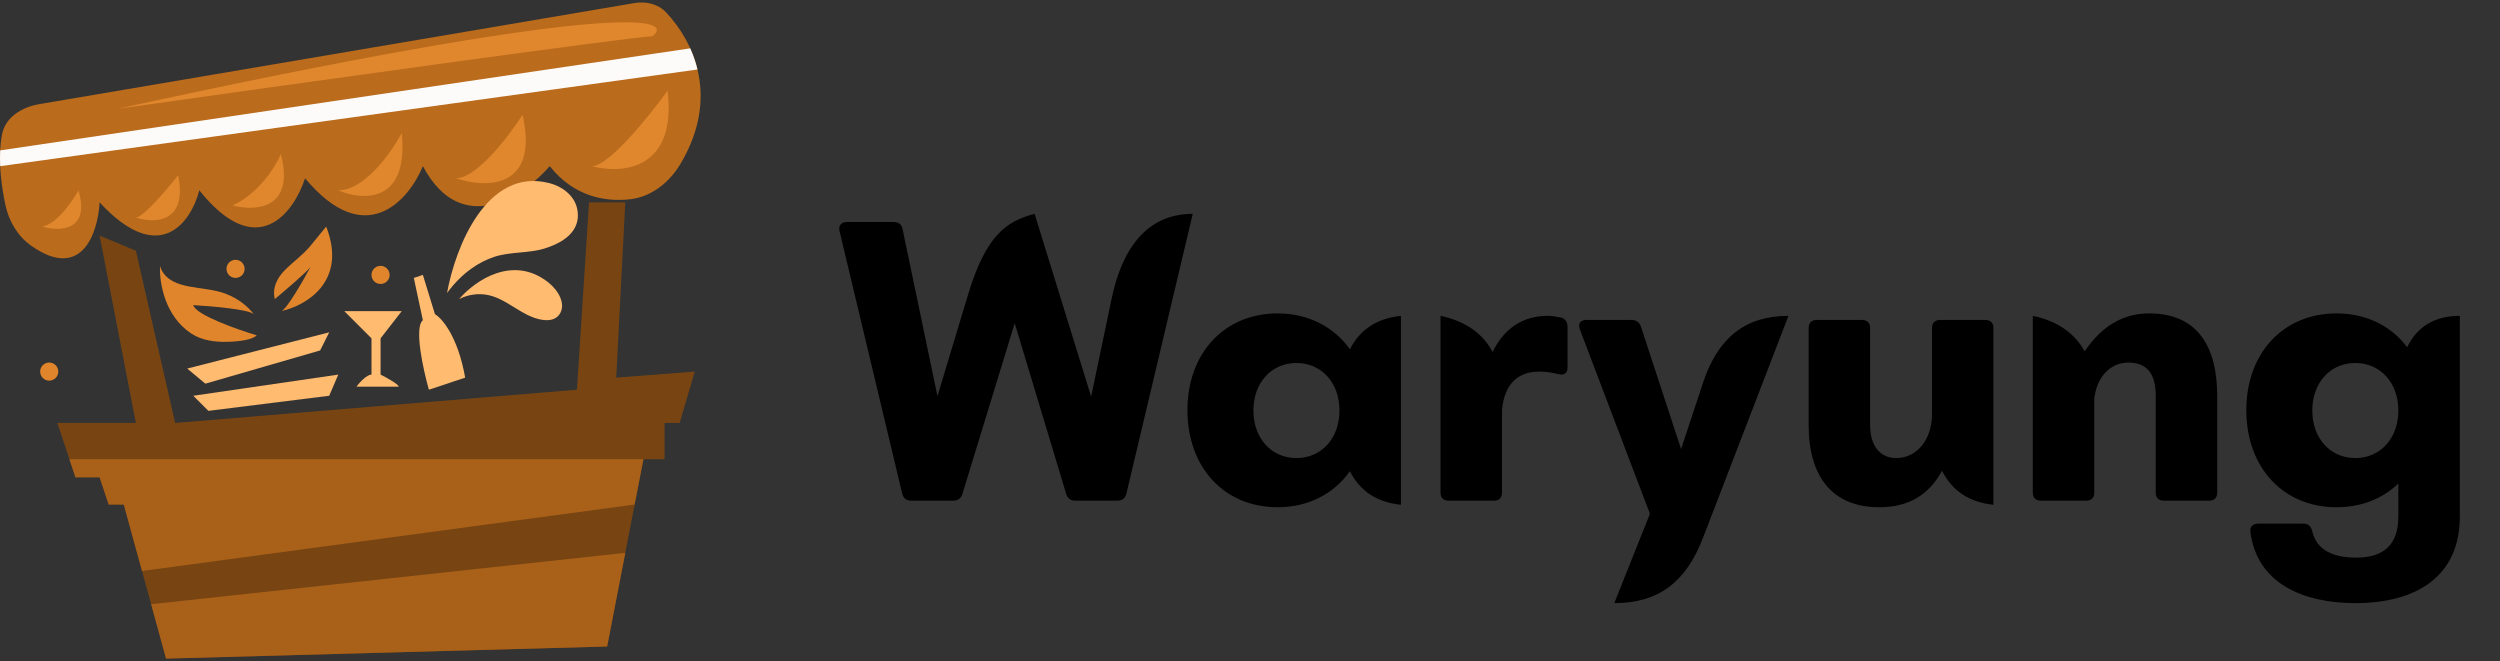 <svg width="189" height="50" viewBox="0 0 189 50" fill="none" xmlns="http://www.w3.org/2000/svg">
<rect x="0" y="0" width="189" height="50" fill="#333333" stroke="none"/>
<circle cx="17.808" cy="20.326" r="0.685" fill="#E0852B"/>
<circle cx="28.771" cy="20.783" r="0.685" fill="#E0852B"/>
<circle cx="3.721" cy="28.092" r="0.685" fill="#E0852B"/>
<path d="M23.471 18.583L24.66 17.129C26.291 21.297 23.115 23.113 21.28 23.514C21.264 23.521 21.248 23.524 21.234 23.524C21.25 23.521 21.265 23.518 21.28 23.514C21.688 23.355 22.869 21.306 23.472 20.185C23.181 20.57 21.605 21.921 20.777 22.61C20.561 21.744 20.976 20.995 21.508 20.449C22.138 19.804 22.9 19.281 23.471 18.583Z" fill="#E0852B"/>
<path d="M17.037 22.197C18.124 22.604 18.86 23.298 19.179 23.752C18.813 23.387 15.981 23.143 14.611 23.067C14.794 23.798 17.885 24.894 19.407 25.351C19.064 25.695 18.104 25.817 17.191 25.842C16.235 25.867 15.248 25.736 14.45 25.208C12.466 23.896 12.035 21.378 12.099 20.098C12.12 20.207 12.16 20.313 12.213 20.415C13.037 21.985 15.376 21.575 17.037 22.197Z" fill="#E0852B"/>
<path d="M47.955 0.233L2.994 7.868C1.66 8.094 0.398 8.85 0.15 10.18C-0.167 11.874 0.065 13.902 0.413 15.514C0.677 16.741 1.347 17.867 2.374 18.588C6.154 21.241 7.395 17.682 7.531 15.302C12.099 20.235 14.459 16.749 15.068 14.389C19.453 19.87 22.224 16.063 23.062 13.475C27.63 18.956 30.903 15.15 31.969 12.561C34.892 18.043 39.582 14.845 41.561 12.561C43.377 14.861 45.761 15.283 47.65 15.063C49.267 14.874 50.616 13.78 51.448 12.381C54.434 7.36 52.449 3.153 50.355 0.934C49.746 0.289 48.83 0.084 47.955 0.233Z" fill="#BA6B1C"/>
<path d="M49.326 2.741C51.229 1.218 45.809 0.183 8.901 8.222C21.843 6.395 48.047 2.741 49.326 2.741Z" fill="#E0872D"/>
<path d="M50.468 6.852C49.098 8.755 46.037 12.561 44.758 12.561C46.966 13.17 51.199 12.881 50.468 6.852Z" fill="#E0872D"/>
<path d="M39.505 8.679C38.482 10.277 36.045 13.475 34.481 13.475C36.688 14.236 40.784 14.343 39.505 8.679Z" fill="#E0872D"/>
<path d="M30.37 10.049C29.608 11.495 27.583 14.388 25.574 14.388C27.401 15.18 30.918 15.42 30.37 10.049Z" fill="#E0872D"/>
<path d="M21.234 11.648C20.854 12.561 19.59 14.617 17.58 15.53C19.255 15.987 22.33 15.85 21.234 11.648Z" fill="#E0872D"/>
<path d="M13.469 13.246C12.632 14.312 10.82 16.444 10.271 16.444C11.642 16.901 14.2 16.901 13.469 13.246Z" fill="#E0872D"/>
<path d="M5.932 14.388C5.475 15.226 4.288 16.946 3.191 17.129C4.486 17.51 6.846 17.494 5.932 14.388Z" fill="#E0872D"/>
<path d="M52.73 5.253L0.014 12.562C-0.004 12.162 -0.005 11.761 0.014 11.369L52.181 3.655C52.405 4.154 52.594 4.688 52.73 5.253Z" fill="#FDFBFA"/>
<path d="M45.901 48.875L12.556 49.789L9.359 38.141H8.217L7.531 36.085H5.704L4.334 31.974H10.272L7.531 17.814L10.272 18.956L13.241 31.974L43.617 29.462L44.531 15.302H47.271L46.586 28.548L52.524 28.092L51.382 31.974H50.24V34.715H48.642L45.901 48.875Z" fill="#784512"/>
<path d="M7.532 36.086H5.705L5.248 34.715H48.642L47.979 38.141L10.738 43.166L9.359 38.141H8.217L7.532 36.086Z" fill="#A96019"/>
<path d="M45.9 48.875L12.555 49.789L11.427 45.678L47.27 41.795L45.9 48.875Z" fill="#A96019"/>
<path d="M15.525 29.005L14.154 27.863L24.889 25.123L24.203 26.493L15.525 29.005Z" fill="#FFBB70"/>
<path d="M15.753 31.061L14.611 29.919L25.574 28.32L24.889 29.919L15.753 31.061Z" fill="#FFBB70"/>
<path d="M26.031 23.524L28.086 25.579V28.32C27.721 28.32 27.172 28.929 26.944 29.234H30.142C30.142 29.051 29.228 28.548 28.771 28.32V25.579L30.37 23.524H26.031Z" fill="#FFBB70"/>
<path d="M31.284 21.012L31.969 24.209C31.294 24.757 31.992 27.939 32.425 29.462L35.166 28.548C34.618 25.442 33.415 24.057 32.882 23.752L31.969 20.783L31.284 21.012Z" fill="#FFBB70"/>
<path d="M41.532 13.843C36.803 12.627 34.422 18.675 33.796 22.154C34.946 20.585 36.251 19.79 37.342 19.425C38.579 19.011 39.959 19.169 41.203 18.776C43.482 18.054 43.883 16.794 43.617 15.712C43.379 14.749 42.492 14.09 41.532 13.843Z" fill="#FFBB70"/>
<path d="M41.459 21.355C38.788 19.239 35.924 21.194 34.709 22.61C35.412 22.259 36.093 22.189 36.699 22.271C38.274 22.484 39.456 23.971 41.031 24.184C41.676 24.272 42.067 24.085 42.286 23.777C42.837 23.004 42.203 21.945 41.459 21.355Z" fill="#FFBB70"/>
<path d="M82.49 29.983L84.039 22.578C84.999 18.024 87.261 16.166 90.173 16.166L85.154 37.325C85.061 37.665 84.844 37.851 84.472 37.851H81.281C80.941 37.851 80.693 37.665 80.6 37.325L76.712 24.437L72.762 37.325C72.669 37.665 72.421 37.851 72.081 37.851H68.89C68.518 37.851 68.301 37.665 68.208 37.325L63.468 17.467C63.375 17.064 63.592 16.785 64.026 16.785H67.558C67.929 16.785 68.177 16.971 68.239 17.343L70.872 29.951L73.196 22.238C74.559 17.745 76.108 16.723 78.215 16.166L82.49 29.983ZM102.054 26.404C102.813 24.902 104.114 24.065 105.911 23.879V38.161C104.114 37.975 102.813 37.139 102.054 35.621C100.846 37.325 98.925 38.347 96.586 38.347C92.558 38.347 89.77 35.342 89.77 31.005C89.77 26.699 92.558 23.694 96.586 23.694C98.925 23.694 100.846 24.716 102.054 26.404ZM98.011 34.629C99.901 34.629 101.264 33.142 101.264 31.036C101.264 28.929 99.901 27.442 98.011 27.442C96.121 27.442 94.758 28.929 94.758 31.036C94.758 33.142 96.121 34.629 98.011 34.629ZM118.012 24.003C118.353 24.096 118.508 24.375 118.508 24.716V27.783C118.508 28.217 118.229 28.402 117.796 28.279C117.269 28.155 116.804 28.093 116.37 28.093C114.698 28.093 113.737 29.084 113.551 30.974V37.232C113.551 37.635 113.334 37.851 112.932 37.851H109.524C109.121 37.851 108.904 37.635 108.904 37.232V23.879C110.763 24.267 112.095 25.196 112.839 26.606C113.815 24.623 115.348 23.879 116.99 23.879C117.331 23.879 117.703 23.941 118.012 24.003ZM122.04 45.596L124.735 38.843L119.437 24.902C119.283 24.468 119.468 24.189 119.933 24.189H123.341C123.682 24.189 123.93 24.344 124.053 24.685L127.089 33.948L128.762 28.898C129.909 25.459 132.015 23.879 135.206 23.879L128.731 40.702C127.43 44.047 125.355 45.596 122.04 45.596ZM146.677 24.189H150.085C150.488 24.189 150.705 24.406 150.705 24.809V38.161C148.892 37.975 147.591 37.123 146.817 35.59C145.81 37.449 144.261 38.347 142.061 38.347C138.622 38.347 136.733 36.147 136.733 32.12V24.809C136.733 24.406 136.95 24.189 137.352 24.189H140.76C141.163 24.189 141.38 24.406 141.38 24.809V32.12C141.38 33.7 142.123 34.629 143.362 34.629C144.911 34.629 146.058 33.235 146.058 31.315V24.809C146.058 24.406 146.274 24.189 146.677 24.189ZM162.478 23.694C166.134 23.694 167.621 26.203 167.621 29.921V37.232C167.621 37.635 167.404 37.851 167.001 37.851H163.593C163.191 37.851 162.974 37.635 162.974 37.232V29.921C162.974 28.309 162.354 27.411 160.898 27.411C159.581 27.411 158.513 28.449 158.327 30.153V37.232C158.327 37.635 158.11 37.851 157.707 37.851H154.299C153.897 37.851 153.68 37.635 153.68 37.232V23.879C155.508 24.251 156.84 25.181 157.599 26.559C159.008 24.483 160.681 23.694 162.478 23.694ZM181.981 26.249C182.725 24.7 184.072 23.879 185.962 23.879V39.059C185.962 43.552 182.709 45.596 178.062 45.596C174.252 45.596 170.658 44.202 170.131 40.237C170.069 39.834 170.317 39.586 170.72 39.586H174.128C174.499 39.586 174.716 39.772 174.809 40.175C175.119 41.507 176.265 42.157 178.124 42.157C180.169 42.157 181.315 41.228 181.315 39.029V36.55C180.138 37.696 178.527 38.347 176.637 38.347C172.61 38.347 169.821 35.342 169.821 31.005C169.821 26.699 172.61 23.694 176.637 23.694C178.899 23.694 180.773 24.638 181.981 26.249ZM178.062 34.629C179.952 34.629 181.315 33.142 181.315 31.036C181.315 28.929 179.952 27.442 178.062 27.442C176.172 27.442 174.809 28.929 174.809 31.036C174.809 33.142 176.172 34.629 178.062 34.629Z" fill="black"/>
</svg>
